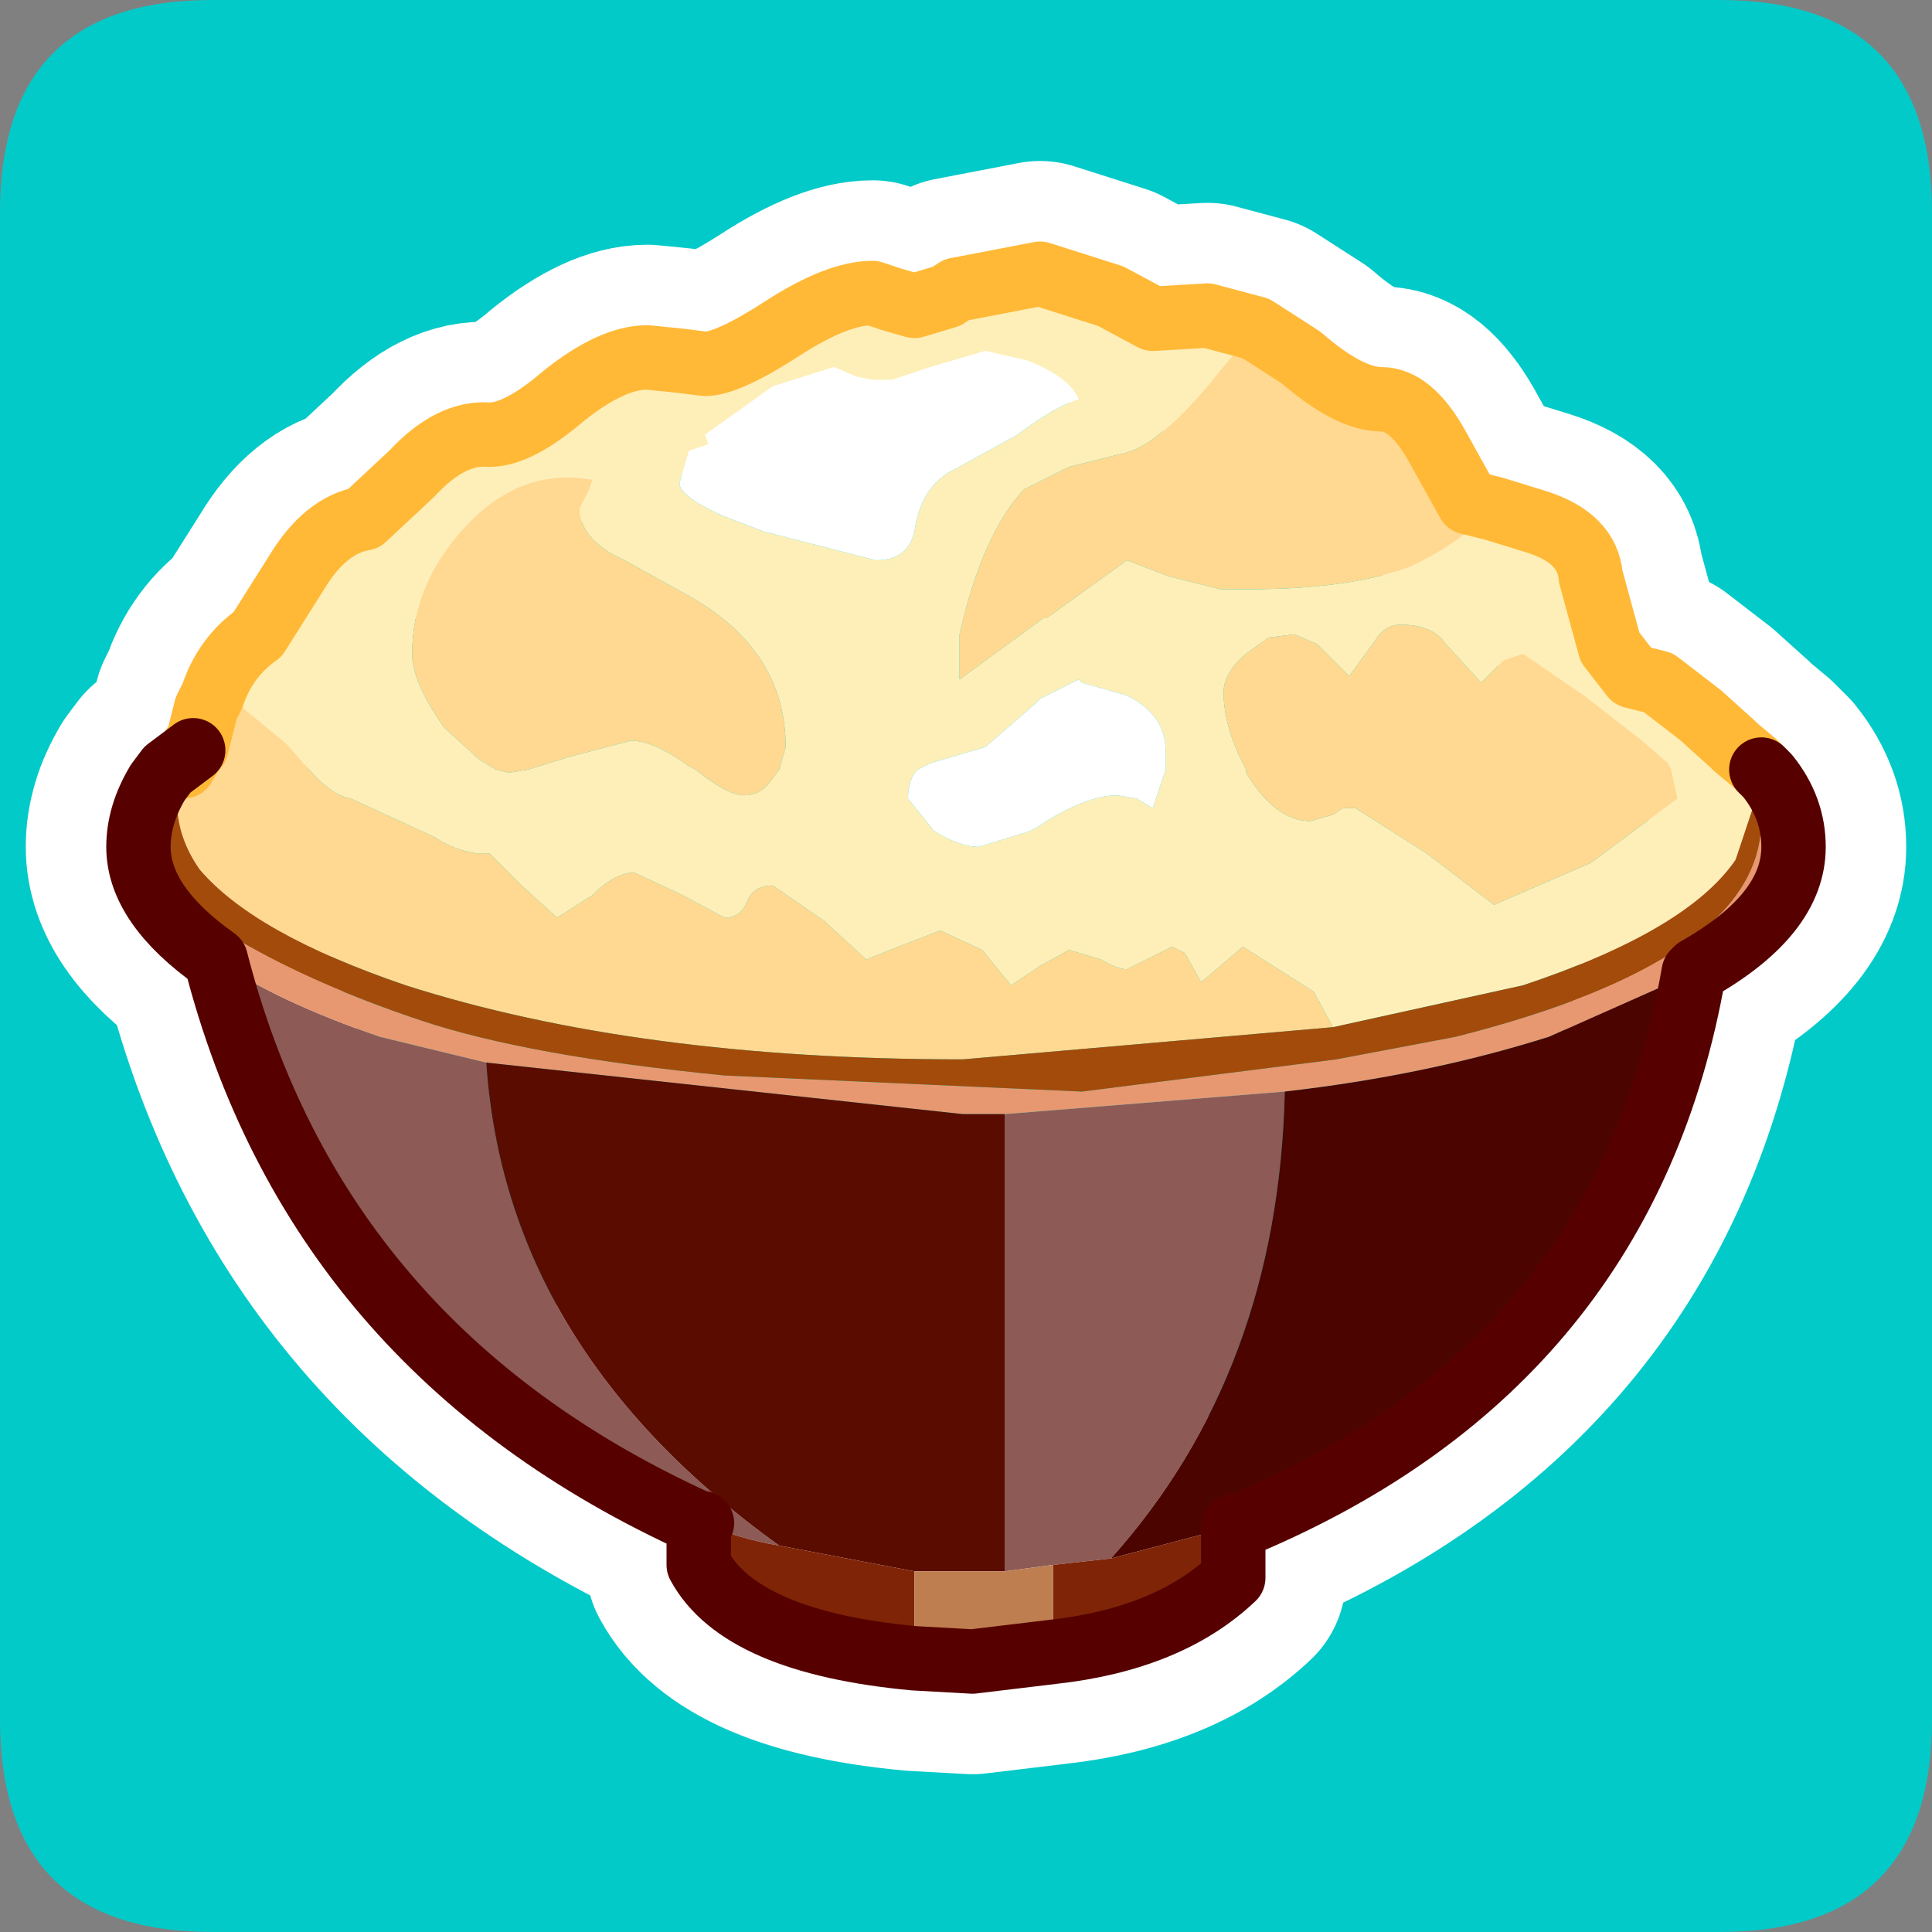 <?xml version="1.0" encoding="UTF-8" standalone="no"?>
<svg xmlns:ffdec="https://www.free-decompiler.com/flash" xmlns:xlink="http://www.w3.org/1999/xlink" ffdec:objectType="frame" height="30.0px" width="30.0px" xmlns="http://www.w3.org/2000/svg">
  <rect width="100%" height="100%" fill="#808080" stroke="none"/>
  <g transform="matrix(1.0, 0.0, 0.0, 1.0, 0.0, 0.0)">
    <use ffdec:characterId="1" height="30.0" transform="matrix(1.0, 0.0, 0.0, 1.0, 0.0, 0.0)" width="30.0" xlink:href="#shape0"/>
    <use ffdec:characterId="3" height="30.0" transform="matrix(1.0, 0.0, 0.0, 1.0, 0.0, 0.0)" width="30.0" xlink:href="#sprite0"/>
  </g>
  <defs>
    <g id="shape0" transform="matrix(1.0, 0.0, 0.0, 1.0, 0.0, 0.0)">
      <path d="M0.0 0.0 L30.0 0.0 30.0 30.0 0.0 30.0 0.0 0.0" fill="#33cc66" fill-opacity="0.0" fill-rule="evenodd" stroke="none"/>
    </g>
    <g id="sprite0" transform="matrix(1.0, 0.0, 0.0, 1.0, 0.0, 30.0)">
      <use ffdec:characterId="2" height="30.0" transform="matrix(1.0, 0.0, 0.0, 1.0, 0.0, -30.0)" width="30.0" xlink:href="#shape1"/>
    </g>
    <g id="shape1" transform="matrix(1.0, 0.0, 0.0, 1.0, 0.0, 30.0)">
      <path d="M26.7 -30.0 Q30.0 -30.0 30.0 -26.7 L30.0 -3.3 Q30.0 0.0 26.7 0.0 L3.3 0.0 Q0.0 0.0 0.0 -3.3 L0.0 -26.7 Q0.0 -30.0 3.3 -30.0 L26.7 -30.0" fill="#02cac9" fill-rule="evenodd" stroke="none"/>
      <path d="M14.85 -25.5 L16.15 -25.75 17.25 -25.4 17.9 -25.05 18.75 -25.1 19.5 -24.9 20.2 -24.45 Q20.95 -23.8 21.45 -23.8 21.9 -23.8 22.3 -23.1 L22.8 -22.2 23.2 -22.1 23.85 -21.9 Q24.65 -21.65 24.7 -21.05 L24.85 -20.5 25.0 -19.95 25.35 -19.5 25.75 -19.4 26.4 -18.9 26.9 -18.45 26.95 -18.4 27.25 -18.15 27.35 -18.05 27.45 -17.95 Q27.85 -17.45 27.85 -16.85 27.85 -15.8 26.35 -14.95 L26.3 -14.9 Q25.25 -8.85 19.35 -6.35 L19.15 -6.3 19.15 -5.5 Q18.15 -4.55 16.35 -4.35 L15.1 -4.2 14.2 -4.25 Q11.5 -4.5 10.85 -5.7 L10.85 -6.35 Q4.9 -9.05 3.35 -15.1 2.15 -15.95 2.15 -16.85 2.15 -17.35 2.45 -17.85 L2.6 -18.05 2.8 -18.2 3.0 -18.35 3.0 -18.4 3.05 -18.45 3.05 -18.4 3.2 -19.0 3.3 -19.2 Q3.5 -19.8 4.0 -20.15 L4.6 -21.1 Q5.05 -21.85 5.65 -21.95 L6.4 -22.65 Q7.0 -23.3 7.6 -23.25 8.05 -23.25 8.75 -23.85 9.5 -24.45 10.05 -24.45 L10.55 -24.4 10.95 -24.35 Q11.3 -24.35 12.15 -24.9 13.0 -25.45 13.55 -25.45 L13.85 -25.35 14.2 -25.25 14.7 -25.4 14.85 -25.5 M3.05 -18.4 L3.0 -18.4" fill="none" stroke="#ffffff" stroke-linecap="round" stroke-linejoin="round" stroke-width="3.5"/>
      <path d="M3.2 -19.0 L3.3 -19.2 Q3.5 -19.8 4.0 -20.15 L4.6 -21.1 Q5.05 -21.85 5.65 -21.95 L6.4 -22.65 Q7.0 -23.3 7.6 -23.25 8.05 -23.25 8.75 -23.85 9.5 -24.45 10.05 -24.45 L10.55 -24.4 10.95 -24.35 Q11.3 -24.35 12.15 -24.9 13.0 -25.45 13.55 -25.45 L13.85 -25.35 14.2 -25.25 14.7 -25.4 14.85 -25.5 16.15 -25.75 17.25 -25.4 17.9 -25.05 18.75 -25.1 19.5 -24.9 18.95 -24.25 Q18.0 -23.05 17.4 -22.95 L16.6 -22.75 15.9 -22.4 Q15.25 -21.7 14.9 -20.15 L14.9 -19.45 16.2 -20.4 16.25 -20.4 17.5 -21.3 18.15 -21.05 18.95 -20.85 19.4 -20.85 Q20.95 -20.85 21.9 -21.2 22.65 -21.55 23.2 -22.1 L23.85 -21.9 Q24.65 -21.65 24.7 -21.05 L24.85 -20.5 25.0 -19.95 25.35 -19.5 25.75 -19.4 26.4 -18.9 26.9 -18.45 26.95 -18.4 27.15 -18.05 27.25 -17.55 26.95 -16.65 Q26.2 -15.55 23.65 -14.7 L20.7 -14.05 20.4 -14.6 19.3 -15.3 18.95 -15.0 18.65 -14.75 18.4 -15.2 18.2 -15.3 17.9 -15.15 17.5 -14.95 Q17.35 -14.95 17.1 -15.1 L16.6 -15.25 16.15 -15.0 15.7 -14.7 15.25 -15.25 14.6 -15.55 13.95 -15.3 13.45 -15.1 12.8 -15.7 12.0 -16.25 Q11.7 -16.25 11.6 -16.0 11.5 -15.75 11.25 -15.75 L10.6 -16.1 9.85 -16.45 Q9.55 -16.45 9.2 -16.1 L8.65 -15.75 8.1 -16.25 7.6 -16.75 7.4 -16.75 Q7.05 -16.8 6.75 -17.0 L5.45 -17.6 Q5.15 -17.65 4.8 -18.05 L4.45 -18.45 3.6 -19.15 3.2 -19.0 M15.8 -23.25 Q16.4 -23.7 16.75 -23.8 16.6 -24.15 15.95 -24.4 L15.3 -24.55 14.45 -24.3 13.85 -24.1 13.55 -24.1 13.3 -24.15 12.95 -24.3 12.0 -24.0 10.95 -23.25 11.0 -23.1 10.7 -23.0 10.55 -22.5 Q10.55 -22.3 11.2 -22.0 L11.85 -21.75 13.6 -21.3 Q14.1 -21.3 14.2 -21.75 14.3 -22.45 14.8 -22.7 L15.8 -23.25 M16.15 -19.15 L16.05 -19.05 15.3 -18.4 14.45 -18.15 14.25 -18.05 Q14.1 -17.9 14.1 -17.6 L14.5 -17.1 Q14.9 -16.85 15.2 -16.85 L15.85 -17.05 Q16.05 -17.1 16.25 -17.25 16.9 -17.65 17.35 -17.65 L17.65 -17.6 17.9 -17.45 18.1 -18.05 18.1 -18.35 Q18.1 -18.9 17.5 -19.2 L16.8 -19.4 16.75 -19.45 16.15 -19.15 M10.7 -18.1 L10.8 -18.05 Q11.3 -17.65 11.55 -17.65 11.8 -17.65 11.95 -17.85 L12.1 -18.05 12.2 -18.4 Q12.2 -19.95 10.6 -20.8 L9.7 -21.3 9.5 -21.4 Q9.0 -21.7 9.0 -22.1 L9.15 -22.4 9.2 -22.55 Q8.1 -22.75 7.25 -21.85 6.4 -20.95 6.4 -19.85 6.4 -19.4 6.9 -18.7 L7.45 -18.2 7.7 -18.05 7.9 -18.0 8.2 -18.05 8.85 -18.25 9.8 -18.5 Q10.15 -18.5 10.7 -18.1 M19.35 -19.85 Q19.0 -19.55 19.0 -19.25 19.0 -18.7 19.35 -18.05 L19.35 -18.0 Q19.8 -17.25 20.35 -17.25 L20.7 -17.35 20.85 -17.45 21.05 -17.45 22.15 -16.75 23.2 -15.95 24.7 -16.6 26.05 -17.6 25.95 -18.05 25.9 -18.15 25.5 -18.5 24.6 -19.2 23.65 -19.85 23.35 -19.75 23.0 -19.4 22.45 -20.0 Q22.25 -20.3 21.75 -20.3 21.5 -20.3 21.35 -20.05 L20.95 -19.5 20.45 -20.0 20.1 -20.15 19.7 -20.1 19.35 -19.85" fill="#feefb8" fill-rule="evenodd" stroke="none"/>
      <path d="M15.8 -23.25 L14.8 -22.7 Q14.3 -22.45 14.2 -21.75 14.1 -21.3 13.6 -21.3 L11.85 -21.75 11.2 -22.0 Q10.55 -22.3 10.55 -22.5 L10.7 -23.0 11.0 -23.1 10.95 -23.25 12.0 -24.0 12.95 -24.3 13.3 -24.15 13.55 -24.1 13.85 -24.1 14.45 -24.3 15.3 -24.55 15.95 -24.4 Q16.6 -24.15 16.75 -23.8 16.4 -23.7 15.8 -23.25 M16.15 -19.15 L16.75 -19.45 16.8 -19.4 17.5 -19.2 Q18.1 -18.9 18.1 -18.35 L18.1 -18.05 17.9 -17.45 17.65 -17.6 17.35 -17.65 Q16.9 -17.65 16.25 -17.25 16.05 -17.1 15.85 -17.05 L15.2 -16.85 Q14.9 -16.85 14.5 -17.1 L14.1 -17.6 Q14.1 -17.9 14.25 -18.05 L14.45 -18.15 15.3 -18.4 16.05 -19.05 16.15 -19.15" fill="#ffffff" fill-rule="evenodd" stroke="none"/>
      <path d="M19.5 -24.9 L20.2 -24.45 Q20.95 -23.8 21.45 -23.8 21.9 -23.8 22.3 -23.1 L22.8 -22.2 23.2 -22.1 Q22.65 -21.55 21.9 -21.2 20.95 -20.85 19.4 -20.85 L18.95 -20.85 18.15 -21.05 17.5 -21.3 16.25 -20.4 16.2 -20.4 14.9 -19.45 14.9 -20.15 Q15.25 -21.7 15.9 -22.4 L16.6 -22.75 17.4 -22.95 Q18.0 -23.05 18.95 -24.25 L19.5 -24.9 M3.0 -18.35 L3.0 -18.4 3.05 -18.45 3.05 -18.4 3.2 -19.0 3.6 -19.15 4.45 -18.45 4.8 -18.05 Q5.15 -17.65 5.45 -17.6 L6.75 -17.0 Q7.05 -16.8 7.4 -16.75 L7.6 -16.75 8.1 -16.25 8.65 -15.75 9.2 -16.1 Q9.55 -16.45 9.85 -16.45 L10.6 -16.1 11.25 -15.75 Q11.5 -15.75 11.6 -16.0 11.7 -16.25 12.0 -16.25 L12.8 -15.7 13.45 -15.1 13.95 -15.3 14.6 -15.55 15.25 -15.25 15.7 -14.7 16.15 -15.0 16.6 -15.25 17.1 -15.1 Q17.35 -14.95 17.5 -14.95 L17.9 -15.15 18.2 -15.3 18.4 -15.2 18.65 -14.75 18.95 -15.0 19.3 -15.3 20.4 -14.6 20.7 -14.05 14.95 -13.55 Q9.9 -13.55 6.3 -14.7 3.95 -15.5 3.1 -16.5 2.75 -17.0 2.75 -17.55 L2.85 -18.05 2.85 -18.1 3.0 -18.35 M19.35 -19.85 L19.7 -20.1 20.1 -20.15 20.45 -20.0 20.95 -19.5 21.35 -20.05 Q21.5 -20.3 21.75 -20.3 22.25 -20.3 22.45 -20.0 L23.0 -19.4 23.35 -19.75 23.65 -19.85 24.6 -19.2 25.5 -18.5 25.9 -18.15 25.95 -18.05 26.05 -17.6 24.7 -16.6 23.2 -15.95 22.15 -16.75 21.05 -17.45 20.85 -17.45 20.7 -17.35 20.35 -17.25 Q19.8 -17.25 19.35 -18.0 L19.35 -18.05 Q19.0 -18.7 19.0 -19.25 19.0 -19.55 19.35 -19.85 M10.7 -18.1 Q10.15 -18.5 9.8 -18.5 L8.85 -18.25 8.2 -18.05 7.9 -18.0 7.7 -18.05 7.45 -18.2 6.9 -18.7 Q6.4 -19.4 6.4 -19.85 6.4 -20.95 7.25 -21.85 8.1 -22.75 9.2 -22.55 L9.15 -22.4 9.0 -22.1 Q9.0 -21.7 9.5 -21.4 L9.7 -21.3 10.6 -20.8 Q12.2 -19.95 12.2 -18.4 L12.1 -18.05 11.95 -17.85 Q11.8 -17.65 11.55 -17.65 11.3 -17.65 10.8 -18.05 L10.7 -18.1 M3.0 -18.4 L3.05 -18.4 3.0 -18.4" fill="#ffd991" fill-rule="evenodd" stroke="none"/>
      <path d="M10.85 -6.35 Q4.9 -9.05 3.35 -15.1 4.3 -14.45 5.9 -13.9 L7.55 -13.5 Q7.85 -9.05 12.1 -6.0 11.5 -6.1 10.9 -6.35 L10.85 -6.35 M15.6 -12.7 L19.95 -13.05 Q19.85 -8.7 17.25 -5.8 L16.35 -5.7 15.6 -5.6 15.6 -12.7" fill="#8d5a56" fill-rule="evenodd" stroke="none"/>
      <path d="M27.25 -18.15 L27.35 -18.05 27.45 -17.95 Q27.85 -17.45 27.85 -16.85 27.85 -15.8 26.35 -14.95 L26.3 -14.9 24.05 -13.9 Q22.15 -13.3 19.95 -13.05 L15.6 -12.7 14.95 -12.7 7.55 -13.5 5.9 -13.9 Q4.3 -14.45 3.35 -15.1 2.15 -15.95 2.15 -16.85 2.15 -17.35 2.45 -17.85 L2.6 -18.05 3.0 -18.35 2.85 -18.1 2.8 -18.05 2.65 -17.9 Q2.5 -17.7 2.5 -16.85 2.5 -16.0 3.7 -15.4 4.9 -14.7 6.55 -14.15 8.2 -13.6 11.25 -13.3 L16.8 -13.05 20.75 -13.55 22.6 -13.9 Q27.35 -15.1 27.35 -17.25 L27.3 -18.05 27.25 -18.15" fill="#e79871" fill-rule="evenodd" stroke="none"/>
      <path d="M15.6 -12.7 L15.6 -5.6 14.2 -5.6 12.1 -6.0 Q7.85 -9.05 7.55 -13.5 L14.95 -12.7 15.6 -12.7" fill="#5a0c00" fill-rule="evenodd" stroke="none"/>
      <path d="M26.95 -18.4 L27.25 -18.15 27.3 -18.05 27.35 -17.25 Q27.35 -15.1 22.6 -13.9 L20.75 -13.55 16.8 -13.05 11.25 -13.3 Q8.2 -13.6 6.55 -14.15 4.9 -14.7 3.7 -15.4 2.5 -16.0 2.5 -16.85 2.5 -17.7 2.65 -17.9 L2.8 -18.05 2.85 -18.1 2.85 -18.05 2.75 -17.55 Q2.75 -17.0 3.1 -16.5 3.95 -15.5 6.3 -14.7 9.9 -13.55 14.95 -13.55 L20.7 -14.05 23.65 -14.7 Q26.2 -15.55 26.95 -16.65 L27.25 -17.55 27.15 -18.05 26.95 -18.4" fill="#a34b0b" fill-rule="evenodd" stroke="none"/>
      <path d="M26.3 -14.9 Q25.25 -8.85 19.35 -6.35 L19.15 -6.3 17.25 -5.8 Q19.85 -8.7 19.95 -13.05 22.15 -13.3 24.05 -13.9 L26.3 -14.9" fill="#4b0400" fill-rule="evenodd" stroke="none"/>
      <path d="M19.15 -6.3 L19.15 -5.5 Q18.15 -4.55 16.35 -4.35 L16.35 -5.7 17.25 -5.8 19.15 -6.3 M14.2 -4.25 Q11.5 -4.5 10.85 -5.7 L10.85 -6.35 10.9 -6.35 Q11.5 -6.1 12.1 -6.0 L14.2 -5.6 14.2 -4.25" fill="#7f2407" fill-rule="evenodd" stroke="none"/>
      <path d="M16.35 -4.35 L15.1 -4.2 14.2 -4.25 14.2 -5.6 15.6 -5.6 16.35 -5.7 16.35 -4.35" fill="#be7e50" fill-rule="evenodd" stroke="none"/>
      <path d="M3.2 -19.0 L3.3 -19.2 Q3.5 -19.8 4.0 -20.15 L4.6 -21.1 Q5.05 -21.85 5.65 -21.95 L6.4 -22.65 Q7.0 -23.3 7.6 -23.25 8.05 -23.25 8.75 -23.85 9.5 -24.45 10.05 -24.45 L10.55 -24.4 10.95 -24.35 Q11.3 -24.35 12.15 -24.9 13.0 -25.45 13.55 -25.45 L13.85 -25.35 14.2 -25.25 14.7 -25.4 14.85 -25.5 16.15 -25.75 17.25 -25.4 17.9 -25.05 18.75 -25.1 19.5 -24.9 20.2 -24.45 Q20.95 -23.8 21.45 -23.8 21.9 -23.8 22.3 -23.1 L22.8 -22.2 23.2 -22.1 23.85 -21.9 Q24.65 -21.65 24.7 -21.05 L24.85 -20.5 25.0 -19.95 25.35 -19.5 25.75 -19.4 26.4 -18.9 26.9 -18.45 26.95 -18.4 27.25 -18.15 27.35 -18.05 M3.0 -18.35 L3.0 -18.4 3.05 -18.45 3.05 -18.4 3.2 -19.0 M3.05 -18.4 L3.0 -18.4 M2.85 -18.1 L3.0 -18.35" fill="none" stroke="#ffb937" stroke-linecap="round" stroke-linejoin="round" stroke-width="1.0"/>
      <path d="M27.35 -18.05 L27.45 -17.95 Q27.85 -17.45 27.85 -16.85 27.85 -15.8 26.35 -14.95 L26.3 -14.9 Q25.25 -8.85 19.35 -6.35 L19.15 -6.3 19.15 -5.5 Q18.15 -4.55 16.35 -4.35 L15.1 -4.2 14.2 -4.25 Q11.5 -4.5 10.85 -5.7 L10.85 -6.35 Q4.9 -9.05 3.35 -15.1 2.15 -15.95 2.15 -16.85 2.15 -17.35 2.45 -17.85 L2.6 -18.05 3.0 -18.35 M10.85 -6.35 L10.9 -6.35" fill="none" stroke="#560100" stroke-linecap="round" stroke-linejoin="round" stroke-width="1.0"/>
    </g>
  </defs>
</svg>
